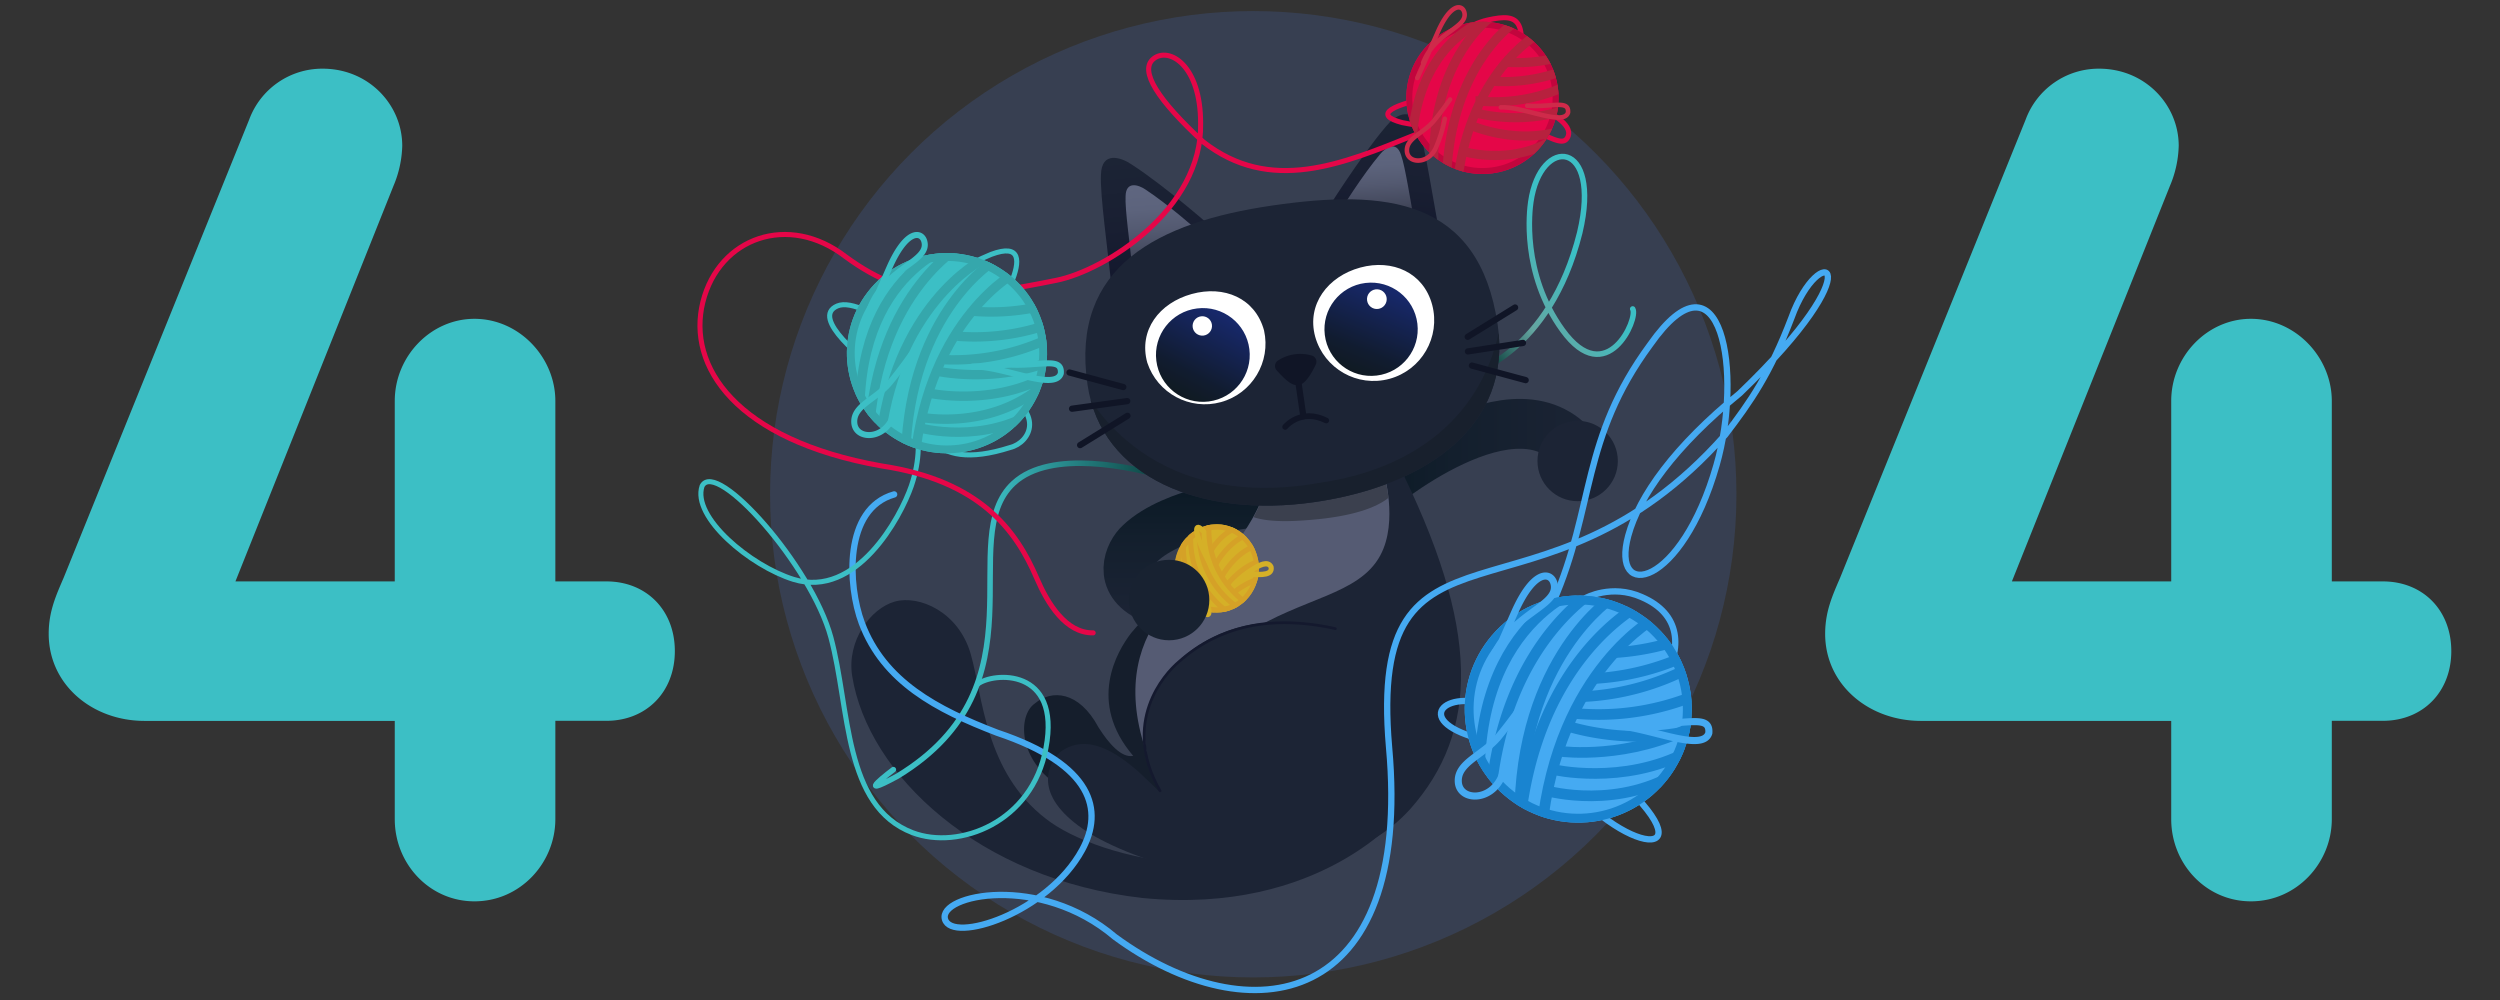 <svg xmlns="http://www.w3.org/2000/svg" shape-rendering="geometricPrecision" text-rendering="geometricPrecision" viewBox="0 0 500 200"><rect x="0" y="0" width="500" height="200" fill="#333333" stroke="none"/><defs><linearGradient id="a" x1="508.68" x2="508.68" y1="520.9" y2="570.43" gradientUnits="userSpaceOnUse" spreadMethod="pad"><stop offset="1%" stop-color="#0a1924"/><stop offset="41%" stop-color="#131f2d"/><stop offset="100%" stop-color="#1c2435"/></linearGradient><linearGradient id="b" x1="573.59" x2="663.97" y1="514.47" y2="514.47" gradientUnits="userSpaceOnUse" spreadMethod="pad"><stop offset="1%" stop-color="#0a1924"/><stop offset="41%" stop-color="#131f2d"/><stop offset="100%" stop-color="#1c2435"/></linearGradient><linearGradient id="d" x1="440.127" x2="502.729" y1="566.102" y2="570.608" gradientUnits="userSpaceOnUse" spreadMethod="pad"><stop offset="0%" stop-color="#3cbfc5"/><stop offset="100%" stop-color="#0b3e3b"/></linearGradient><linearGradient id="e" x1="626.539" x2="664.346" y1="483.05" y2="454.003" gradientUnits="userSpaceOnUse" spreadMethod="pad"><stop offset="0%" stop-color="#0b3e3b"/><stop offset="42.759%" stop-color="#64a6a1"/><stop offset="100%" stop-color="#3cbfc5"/></linearGradient><linearGradient id="f" x1="500.43" x2="504.35" y1="403.43" y2="444.36" gradientUnits="userSpaceOnUse" spreadMethod="pad"><stop offset="0%" stop-color="#1c2435"/><stop offset="62%" stop-color="#191f32"/><stop offset="100%" stop-color="#14192e"/></linearGradient><linearGradient id="g" x1="503.13" x2="505.07" y1="414.26" y2="440.91" gradientUnits="userSpaceOnUse" spreadMethod="pad"><stop offset="0%" stop-color="#5f6680"/><stop offset="32%" stop-color="#5c637c"/><stop offset="62%" stop-color="#535970"/><stop offset="93%" stop-color="#44495d"/><stop offset="100%" stop-color="#3f4457"/></linearGradient><linearGradient id="h" x1="588.18" x2="583.59" y1="388.53" y2="430.13" gradientUnits="userSpaceOnUse" spreadMethod="pad"><stop offset="0%" stop-color="#1c2435"/><stop offset="62%" stop-color="#191f32"/><stop offset="100%" stop-color="#14192e"/></linearGradient><linearGradient id="i" x1="580.46" x2="581.63" y1="399.66" y2="423.13" gradientUnits="userSpaceOnUse" spreadMethod="pad"><stop offset="0%" stop-color="#5f6680"/><stop offset="32%" stop-color="#5c637c"/><stop offset="62%" stop-color="#535970"/><stop offset="93%" stop-color="#44495d"/><stop offset="100%" stop-color="#3f4457"/></linearGradient><linearGradient id="k" x1="9.71" x2="-11.06" y1="-13.64" y2="15.55" gradientUnits="userSpaceOnUse" spreadMethod="pad"><stop offset="0%" stop-color="#17286a"/><stop offset="70%" stop-color="#111c30"/><stop offset="100%" stop-color="#101a20"/></linearGradient><linearGradient id="l" x1="8.13" x2="-9.69" y1="-14.17" y2="16.9" gradientUnits="userSpaceOnUse" spreadMethod="pad"><stop offset="0%" stop-color="#17286a"/><stop offset="70%" stop-color="#111c30"/><stop offset="100%" stop-color="#101a20"/></linearGradient></defs><circle r="197.62" fill="#373f51" transform="translate(250.65 98.85) scale(.489)"/><path fill="none" stroke="#8193c3" stroke-dasharray="34.83" stroke-dashoffset="-34.83" stroke-linecap="round" stroke-linejoin="round" stroke-width="1.133" d="M207.464 19.448V32.6m-13.124.003h13.151m13.134 0h-13.152m.004 13.141V32.592m5.205 5.483-5.219-5.46m-5.2-5.495 5.219 5.459m-5.479 5.251 5.46-5.22m5.472-5.25-5.46 5.22"/><path fill="none" stroke="#8193c3" stroke-dasharray="34.83" stroke-dashoffset="-34.83" stroke-linecap="round" stroke-linejoin="round" stroke-width=".991" d="m320.65 49.937-.01-11.503m11.478-.014-11.502.012m-11.488.011 11.503-.011m-.015-11.494.012 11.503m-4.558-4.791 4.57 4.77m4.553 4.803-4.57-4.77m4.787-4.598-4.77 4.57m-4.782 4.596 4.77-4.57"/><path fill="none" stroke="#a5b7e8" stroke-dasharray="34.83" stroke-dashoffset="-34.83" stroke-linecap="round" stroke-linejoin="round" stroke-width=".85" d="M299.497 169.971v9.865m-9.844.001h9.864m9.851 0h-9.864m.003 9.857v-9.864m3.903 4.111-3.914-4.094m-3.9-4.122 3.914 4.095m-4.11 3.938 4.095-3.915m4.105-3.937-4.094 3.914"/><g transform="translate(-47.683 -192.259) scale(.554)"><path fill="#1c2435" d="M592.285 640.566s-29.382 37.024-93.821 30.652c-58.936-6.659-99.083-44.48-104.757-80.192-1.978-12.608 6.61-24.348 15.389-26.814s23.086 3.687 27.444 19.028 5.14 42.474 27.12 59.389c18.4 14.503 79.593 30.933 127.142-6.728 1.356 1.826.977 2.447 1.483 4.665Z"/><path fill="none" stroke="url(#a)" stroke-linecap="round" stroke-linejoin="round" stroke-width="18" d="M537.29 528.6s-27.406 2.982-39.644 14.61c-3.876 3.467-8.568 13.87 3.774 19.53"/><path fill="none" stroke="url(#b)" stroke-linecap="round" stroke-linejoin="round" stroke-width="18" d="M581.29 527.07s53.34-45.72 75-14" transform="translate(0 -1.823)"/><path fill="#151e2c" d="M548.79 555.54s-34.57-4.38-54.34 20c-5.21 6.73-15.867 25.003.717 44.371-4.2.86-8.871-4.478-12.563-10.351-7.036-13.13-16.94-13.67-22.948-8.553-6.14 4.25-6.366 20.493 9.404 30.263s49.67 22.68 95-6.16c22.65-16.82 28.6-27.59 27.94-44.11-.82-10.86-9.87-22.28-43.21-25.46Z"/><path fill="#1c2435" d="M544.353 520s-3.76 20.6-27.31 39.4c-25.18 20.09-24.15 54.45-3.78 77.39 9.67 12.07 51.42 35.56 81.85 2.41 24.76-27.94 26-64.79-5.2-126.46-16.18 3.63-24.32 6.05-45.56 7.26Z"/><path fill="#555b73" d="M585.5 517.21s5.55 18-1.15 30.37c-7.74 14.32-28.11 15.13-48.5 28.29-12.52 7.4-16.13 17.73-21.85 31.13.436 16.507-2.717 32.69-14.276 11.043-16.183-48.128 24.536-64.643 31.206-73.003 12.24-15.89 12.62-24.77 12.62-24.77Z"/><g clip-path="url(#c)" transform="translate(-.091 .307)"><path fill="#3b404e" d="m533.06 522.035 59.24-4.34c-.144 5.692-5 15.54-38.81 17.1-24.49 1.02-21.13-8.81-20.43-12.76Z"/><clipPath id="c"><path fill="none" d="M585.57 517s5.55 18-1.15 30.37c-7.74 14.33-28.11 15.14-48.51 28.3-12.52 7.4-16.13 17.72-21.89 31.15-4.12 10.56-21.36 5-15.53-21.1 4.85-20.1 25.602-31.747 32.262-40.107C542.992 529.673 543.57 520 543.57 520Z"/></clipPath></g><path fill="#1c2435" d="M557.089 572.445s-23.961-5.494-44.09 11.89c-4.13 4.15-22.688 18.515-8.208 48.66-2.15-2.137-4.14-3.965-7.79-7.45-7.28-6.27-18.33-14.362-28.19-6.98-5.47 5.38-9.14 16.52 9.73 28.75 14.29 9.25 67.443 30.971 103.963 2.116 18.359-14.866 20.962-37.152 14.16-51.732-3.352-8.8-12.347-22.868-39.575-25.254Z"/><path fill="none" stroke="#14192e" stroke-linecap="round" stroke-miterlimit="10" stroke-width=".992" d="M568.16 574.003s-4.356-1.152-11.033-1.794c-12.636-1.214-29.903-.05-45.376 13.663-5.479 4.543-20.966 22.032-6.881 46.661"/><path fill="none" stroke="url(#d)" stroke-linecap="round" stroke-miterlimit="10" stroke-width="2" d="M408.581 624.886s-15.37 11.51 1.54 2.31c54.28-33 20.159-85.676 41.879-105.736 13.63-12.59 43.43-5.43 54.05-2.54"/><path fill="none" stroke="url(#e)" stroke-linecap="round" stroke-miterlimit="10" stroke-width="2" d="M615.53 481.52s29.05-7.27 40-51.1c8-33.78-14.2-35.17-17.67-11.09-.4 2.77-3.47 25.68 11.44 46.25 15.93 22 27.483-4.213 25.353-7.623" transform="translate(.844 .62)"/><path fill="url(#f)" d="M522.88 430.63s-17.38-15.47-30.11-23.69c-3.71-2.53-10.79-4.91-11 3.76-.38 7.25 2.4 26.29 3.95 41.91 18.04-9.83 37.16-21.98 37.16-21.98Z" transform="translate(1.756 -.58)"/><path fill="url(#g)" d="M517.35 431.4s-11.29-10-19.56-15.4c-2.42-1.64-7-3.19-7.13 2.45-.25 4.71 1.55 17.09 2.57 27.24 11.7-6.39 24.12-14.29 24.12-14.29Z" transform="translate(1.756 -.58)"/><path fill="url(#h)" d="M562.71 424.43s12.24-19.78 22.08-31.3c2.84-3.49 9-7.79 11.59.47 2.44 6.84 5.22 25.88 8.18 41.29-20.06-4.27-41.85-10.46-41.85-10.46Z" transform="translate(1.756 -.58)"/><path fill="url(#i)" d="M568.22 423.6s8-12.86 14.35-20.35c1.85-2.27 5.82-5.06 7.54.31 1.58 4.44 3.39 16.82 5.32 26.83-13.05-2.77-27.21-6.79-27.21-6.79Z" transform="translate(1.756 -.58)"/><path fill="#1c2435" d="M626.756 464.29c5.25 36-25.2 58.06-66.09 64s-77.08-8.75-82-42.42c-6.23-42.73 25.7-58.65 66.59-64.62s74.77-2.83 81.5 43.04Z"/><g clip-path="url(#j)" transform="translate(1.756 -.58)"><path fill="#18202d" d="M475.15 486.89s20.71 46.49 85.41 35.05C595 517 619.89 497.89 626 464.72c1.56 21 2.6 55.61-65.48 67.73-40.33 6.41-78.09 0-85.37-45.56Z"/><clipPath id="j"><path fill="none" d="M625 464.87c5.25 36-25.2 58.06-66.09 64s-77.08-8.75-82-42.42c-6.23-42.73 25.7-58.65 66.59-64.62s74.77-2.83 81.5 43.04Z"/></clipPath></g><path fill="#fff" d="M542.398 466.302c2.56 11.395-4.278 22.793-15.537 25.899s-22.973-3.174-26.618-14.27c-3.212-11.692 4.367-21.536 16.058-24.759s22.888 1.467 26.097 13.13Z"/><g transform="rotate(-7.113 515.782 458.85)"><circle r="17.91" fill="url(#k)" transform="translate(518.258 475.619) scale(.945)"/><path fill="#fff" d="M528.343 466.348z"/><circle r="4.38" fill="#fff" transform="matrix(.8 0 0 .8 519.358 465.199)"/></g><path fill="#fff" d="M603.108 457.092c3.066 11.623-3.814 23.545-15.412 26.704s-23.575-3.625-26.827-15.198c-3.177-11.702 4.601-21.795 16.263-24.967s22.844 1.794 25.976 13.461Z"/><g transform="rotate(-6.937 576.422 449.533)"><circle r="17.91" fill="url(#l)" transform="matrix(.94 0 0 .94 579.037 466.343)"/><path fill="#fff" d="M590.567 458.557z"/><circle r="4.45" fill="#fff" transform="matrix(.8 0 0 .8 582.417 455.803)"/></g><path fill="none" stroke="#101526" stroke-linecap="round" stroke-miterlimit="10" stroke-width="2.07" d="M550.026 501.16s5.61-6.91 14.83-2.32"/><path fill="#101526" d="M546.996 480.78a2.34 2.34 0 0 1 .29-3.48 14.67 14.67 0 0 1 12.59-1.83 2.34 2.34 0 0 1 1.2 3.19c-1.31 2.74-3.64 7.09-6.23 7.41-2.09.22-3.93-1-7.85-5.29Z"/><path fill="none" stroke="#101526" stroke-linecap="round" stroke-linejoin="round" stroke-width="2.256" d="m554.536 483.21 2.05 14.07"/><path fill="none" stroke="#101526" stroke-linecap="round" stroke-miterlimit="10" stroke-width="2.256" d="m617.446 479.02 19.41 5.25m-3.82-26.22-17.11 10.58m.08 5.27 19.88-3.06m-163.71 10.68 19.42 5.25m1.42 5.07-19.92 2.75m20.01 2.56-17.1 10.58"/><g clip-path="url(#m)" transform="matrix(.956 0 0 1 14.298 3.14)"><g stroke="#d5a127" stroke-miterlimit="10"><circle r="15.94" fill="#d5b027" stroke-width="3.847" transform="translate(534.71 549.13)"/><path fill="none" stroke-width="1.923" d="M531.88 530.93s-4.16 20.38 17.15 32.86"/><path fill="none" stroke-width="1.923" d="M528.23 532.28s-4.16 20.38 17.15 32.85"/><path fill="none" stroke-width="1.923" d="M525 534.3s-4.16 20.38 17.15 32.86m-9.63-24.68s4-6.81 10.8-8.37m-9.01 13.28s4.62-8.26 12.64-10.8m-10.28 15.13s4.62-8.26 12.65-10.8m-10.65 13.87s5.81-7.47 14.12-8.78m-11.64 11.7s7.26-6.06 15.67-5.57"/><path fill="none" stroke-width="1.923" d="M522.28 537.44s-4.16 20.38 17.15 32.85"/></g><clipPath id="m"><circle r="15.94" fill="none" transform="translate(534.51 549.1)"/></clipPath></g><path fill="none" stroke="#d5b027" stroke-linecap="round" stroke-linejoin="round" stroke-width="1.923" d="M531.75 547.06c-6.5-11.95-5.55-15-2.14-11.26m11.72 19.06s11.49-11 13.75-6.24c.52 2.83-3.18 2.89-8.26 2.54m-20.33 3.18s0 8.95 4.16 11.31c1.27.58 1.5-1.27-.4-5.71" transform="matrix(.956 0 0 1 14.298 3.14)"/><circle r="12.19" fill="#1c2435" transform="matrix(1.19 0 0 1.19 655.62 513.47)"/><circle r="12.19" fill="#182231" transform="translate(508.12 563.66) scale(1.192)"/></g><g fill="none" stroke-linecap="round" stroke-miterlimit="10"><path stroke="#45aaf2" stroke-width="1.262" d="M317.145 119.599s5.155-2.853 11.18-.19c7.909 3.403 8.152 10.206 4.302 16.852s-10.588 15.3-30.691 12.677c-19.579-2.796-15.138-10.486-5.768-8.392 6.56 1.469 16.49 3.497 26.396 14.336 20.457 18.241 2.049 16.606-11.066-.701-9.083-12.01-2.341-21.02-.822-33.842 8.27-18.94 5.525-32.604 19.336-51.383 14.392-20.503 18.544 5.72 13.301 24.041-7.034 24.6-21.27 27.362-17.66 14.129 2.152-7.891 9.283-17.873 22.289-28.456 27.601-26.49 15.977-30.772 10.326-15.069-4.262 11.145-8.173 16.767-13.234 23.372-37.104 41.932-71.593 11.585-67.223 62.46 4.718 52.276-27.718 57.818-54.82 37.955-15.042-12.8-35.393-8.406-33.995-3.532s20.537-1.165 27.45-13.902c4.244-7.82 2.298-16.945-17.028-23.414-12.019-4.616-22.663-10.18-27.06-21.94-2.814-7.528-3.662-22.849 6.471-25.717"/><path stroke="#3cbfc5" stroke-width="1.009" d="M197.163 65.724s13.186-19.39 1.066-14.848c-9.557 3.966-19.797 11.034-16.068 26.995 1.635 6.757 3.194 16.945 19.852 11.635 4.119-1.008 7.257-7.197-2.85-11.76s-26.24-18.882-31.705-16.55 5.127 10.838 9.79 14.098 8.607 11.377 5.01 21.915c-2.164 6.26-10.965 22.555-23.54 18.67-8.628-2.68-20.396-12.469-18.301-18.67 2.8-5.48 21.914 15.965 25.76 30.276s2.482 33.737 16.318 39.046c9.265 3.532 23.949-2.019 26.689-16.9 3.088-16.218-10.673-15.216-13.705-12.768"/></g><path fill="none" stroke="#e50648" stroke-linecap="round" stroke-miterlimit="10" stroke-width="1.009" d="M285.053 15.367s4.466-9.587 12.525-11.374c6.211-1.372 8.825-.504 4.697 14.871-.756 3.35-6.383 8.725-21.793 5.667-6-1.544-2.523-3.649 8.275-5.596s27.376 4.334 24.702 8.678c-2.1 3.406-10.485-8.7-30.563-.607-14.452 5.829-28.815 11.896-42.293 1.334-8.947-8.265-12.913-14.25-9.845-16.626s9.395 1.311 9.366 12.968c.354 17.093-18.952 29.388-28.883 31.386-18.327 3.694-28.952 4.95-42.105-4.718-11.402-8.837-25.326-3.855-28.555 9.028s6.583 27.613 35.675 32.799c19.82 2.975 26.988 12.891 31.11 22.5 2.126 4.952 5.78 10.99 11.268 10.892"/><g clip-path="url(#n)" transform="translate(-52.754 -242.075) scale(.476)"><circle r="31.98" fill="#e50648" stroke="#c2053d" stroke-width="5" transform="rotate(-52.38 925.652 -471.027)"/><path fill="none" stroke="#b7213e" stroke-miterlimit="10" stroke-width="3.847" d="M755.887 523.713s-26.71 15.13-32.51 60.05"/><path fill="none" stroke="#b7213e" stroke-miterlimit="10" stroke-width="3.847" d="M746.139 518.833s-25.34 17.295-27.418 62.554"/><path fill="none" stroke="#b7213e" stroke-miterlimit="10" stroke-width="3.847" d="M739.954 513.608s-27.108 16.343-26.748 62.843"/><path fill="none" stroke="#b7213e" stroke-miterlimit="10" stroke-width="3.847" d="M740.79 515.26s-35.768 5.757-36.92 57.489m21.113-.745s20.205 6.501 38.407-4.648m-36.083-6.776s18.105 8.747 37.997 3.387m-35.248-8.212s18.56 5.714 38.471-1.047m-35.82-3.642a71.64 71.64 0 0 0 36.743-6.64m-32.39-1.776a71.7 71.7 0 0 0 36.69-6.93m-30.909-1.038c12.617.965 24.765-1.417 36.159-6.922"/><clipPath id="n"><circle r="31.98" fill="none" transform="rotate(-52.38 925.652 -471.027)"/></clipPath></g><path fill="none" stroke="#cf2a4a" stroke-linecap="round" stroke-miterlimit="10" stroke-width=".914" d="M300.177 21.476c4.466-.21 12.565 3.852 13.43 1.027.224-2.596-3.158-1.027-8.156-1.355m-15.441-1.249s-1.484 2.145-3.296 4.342c-2.087 2.468-5.492 3.405-5.33 5.987s4.393 2.687 5.825-.77a26.888 26.888 0 0 0 1.755-5.707m-5.502-8.148s1.374-2.967 4.066-9.116C290.115.57 292.42.88 292.854 2.42c.88 3.129-5.873 3.956-8.237 10.162"/><g clip-path="url(#o)" transform="translate(-269.903 -273.462) scale(.626)"><g stroke="#35a7ac"><circle r="31.98" fill="#3cbfc5" stroke-width="5" transform="rotate(-52.38 925.652 -471.027)"/><path fill="none" stroke-miterlimit="10" stroke-width="3" d="M755.887 523.713s-27.754 14.51-32.51 60.05m21.281-63.683s-28.244 14.41-32.52 60.06"/><path fill="none" stroke-miterlimit="10" stroke-width="3" d="M749.196 519.927s-27.285 16.152-28.694 61.98m18.963-67.405s-28.073 14.623-30.609 61.056"/><path fill="none" stroke-miterlimit="10" stroke-width="3" d="M738.67 514s-35.26 8.32-32.68 60m19.07-.454s20.44 5.72 38.2-6.12"/><path fill="none" stroke-miterlimit="10" stroke-width="3" d="M725.291 570.133s20.811 4.172 37.634-8.966M727.27 562.3s19.57 4.62 37.83-4.92m-34.855-2.018s18.92 4.38 38.3-3.78m-35.543.182a71.64 71.64 0 0 0 36.4-8.321m-32.342.82a71.7 71.7 0 0 0 36.69-6.93m-31.41-1.03a71.7 71.7 0 0 0 36.66-6.93"/></g><clipPath id="o"><circle r="31.98" fill="none" transform="rotate(-52.38 925.652 -471.027)"/></clipPath></g><path fill="none" stroke="#3cbfc5" stroke-linecap="round" stroke-miterlimit="10" stroke-width="1.203" d="M194.492 73.324c5.875-.275 16.532 5.069 17.67 1.352.295-3.417-4.154-1.352-10.73-1.784m-19.226-1.952s-1.953 2.822-4.337 5.713c-2.747 3.248-7.227 4.48-7.014 7.878s5.782 3.536 7.665-1.013a35.38 35.38 0 0 0 2.309-7.51m-8.332-10.412s1.808-3.904 5.35-11.995c3.404-7.784 6.439-7.378 7.008-5.35 1.158 4.117-7.728 5.206-10.838 13.372"/><g clip-path="url(#p)" transform="translate(-205.282 -248.455) scale(.71)"><g stroke="#1984d0"><circle r="31.98" fill="#45aaf2" stroke-width="5" transform="rotate(-52.38 925.652 -471.027)"/><path fill="none" stroke-miterlimit="10" stroke-width="3" d="M755.887 523.713s-27.754 14.51-32.51 60.05m20.32-65.789s-26.7 17.102-26.495 62.95"/><path fill="none" stroke-miterlimit="10" stroke-width="3" d="M752.654 519.447s-8.756 4.026-17.64 15.253a72.374 72.374 0 0 0-3.59 4.956 77.237 77.237 0 0 0-4.194 7.15c-4.213 8.14-7.776 18.438-9.516 31.326m23.806-63.792S713 528.07 709 574.4"/><path fill="none" stroke-miterlimit="10" stroke-width="3" d="M738.67 514s-35.26 8.32-32.68 60m19.07-1.26s20.44 5.72 38.2-6.12m-36.65.08s19.57 4.62 37.83-4.92m-35.444-.169s19.256 2.525 37.753-7.476"/><path fill="none" stroke-miterlimit="10" stroke-width="3" d="M730.077 554.27s18.298 6.506 38.481.607m-35.878-3.984a71.64 71.64 0 0 0 36.805-6.292m-34.523 1.569a71.7 71.7 0 0 0 35.58-11.327m-32.212 6.219a71.7 71.7 0 0 0 35.41-11.75m-30.13 4.488a71.7 71.7 0 0 0 35.411-11.75"/></g><clipPath id="p"><circle r="31.98" fill="none" transform="rotate(-52.38 925.652 -471.027)"/></clipPath></g><path fill="none" stroke="#45aaf2" stroke-linecap="round" stroke-miterlimit="10" stroke-width="1.42" d="M321.712 145.078c6.668-.313 18.76 5.751 20.053 1.533.334-3.877-4.715-1.533-12.178-2.023m-25.045-3.622s-2.216 3.202-4.921 6.483c-3.118 3.685-8.202 5.084-7.96 8.94s6.56 4.012 8.698-1.15a40.149 40.149 0 0 0 2.62-8.521m-6.227-10.41s2.052-4.43 6.071-13.612c3.863-8.834 7.307-8.372 7.953-6.072 1.314 4.673-8.77 5.908-12.298 15.175"/><path fill="#3cbfc5" d="M9.739 126.754c0-4.48 1.493-7.716 2.991-11.2l37.1-91.615a15.577 15.577 0 0 1 14.69-10.205c9.21 0 15.93 7.218 15.93 15.432a21.795 21.795 0 0 1-1.743 7.984l-31.62 79.131h31.865V80.2c0-8.96 7.222-16.437 15.934-16.437 8.96 0 16.183 7.716 16.183 16.437v36.081h10.205c7.984 0 13.694 5.725 13.694 13.938s-5.725 13.944-13.694 13.944h-10.205v19.667c0 8.712-6.974 16.437-16.183 16.437-8.96 0-15.934-7.472-15.934-16.437v-19.649H28.913c-10.454 0-19.174-7.237-19.174-17.427Zm355.293 0c0-4.48 1.493-7.716 2.991-11.2l37.1-91.615a15.577 15.577 0 0 1 14.69-10.205c9.21 0 15.93 7.218 15.93 15.432A21.795 21.795 0 0 1 434 37.15l-31.62 79.131h31.864V80.2c0-8.96 7.223-16.437 15.934-16.437 8.96 0 16.183 7.716 16.183 16.437v36.081h10.205c7.984 0 13.694 5.725 13.694 13.938s-5.724 13.944-13.694 13.944h-10.205v19.667c0 8.712-6.974 16.437-16.183 16.437-8.96 0-15.934-7.472-15.934-16.437v-19.649h-50.038c-10.454 0-19.175-7.237-19.175-17.427Z"/></svg>
